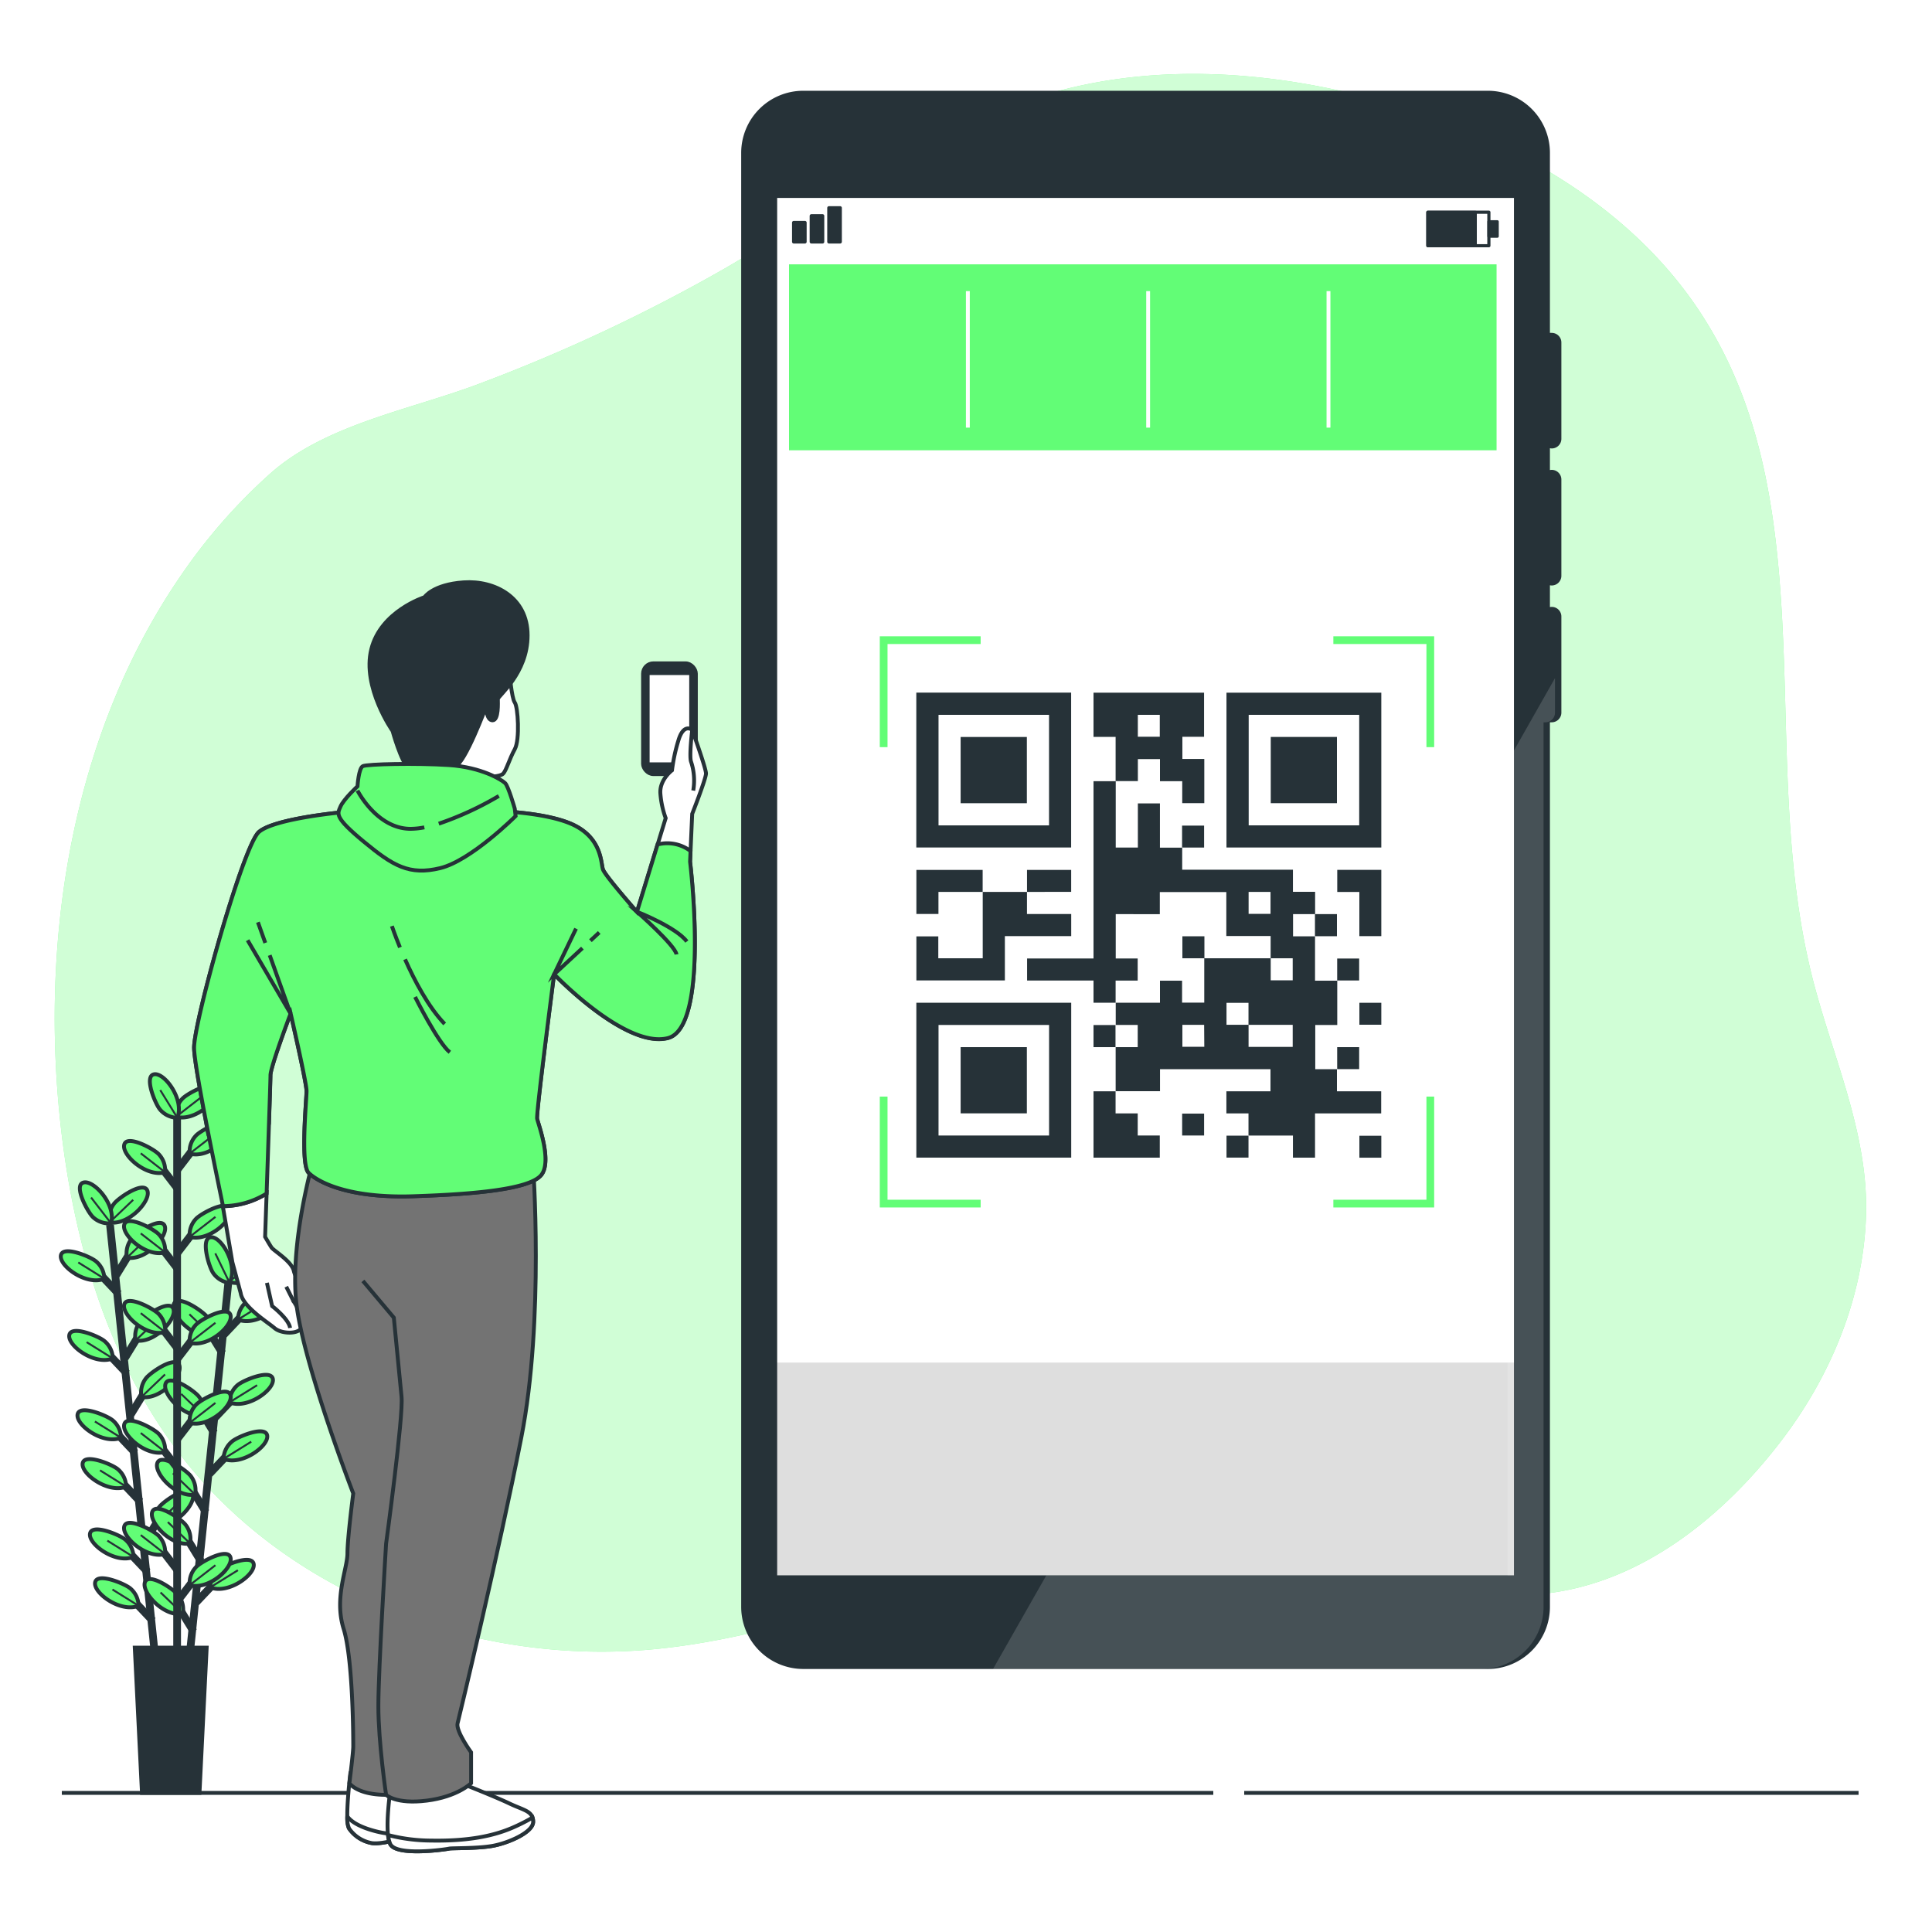<svg class="animated" id="freepik_stories-qr-code" xmlns="http://www.w3.org/2000/svg" viewBox="0 0 500 500" version="1.1" xmlns:xlink="http://www.w3.org/1999/xlink" xmlns:svgjs="http://svgjs.com/svgjs"><style>svg#freepik_stories-qr-code:not(.animated) .animable {opacity: 0;}svg#freepik_stories-qr-code.animated #freepik--qr-code--inject-13 {animation: 6s Infinite  linear floating;animation-delay: 0s;}            @keyframes floating {                0% {                    opacity: 1;                    transform: translateY(0px);                }                50% {                    transform: translateY(-10px);                }                100% {                    opacity: 1;                    transform: translateY(0px);                }            }        .animator-hidden { display: none; }</style><g id="freepik--background-simple--inject-13" class="animable" style="transform-origin: 248.555px 223.294px;"><path d="M459.24,137.52c-2.41-18.76-7.11-36.75-17-53.14C424,53.93,391,35.53,357.63,26.2c-28-7.82-58.16-10.08-86.09-2-30.66,8.87-56.39,29.29-84,45.3a437.69,437.69,0,0,1-63.1,29.66c-17.58,6.73-39.92,10.5-54.37,23.28a144.93,144.93,0,0,0-23.35,26.65C19.74,188.4,11,238.62,15.12,285.5c2.91,32.66,11.89,65.71,32,91.58,28.27,36.31,76.8,54.2,122.59,49.69,52-5.12,101.25-36.19,152.93-28.73,25.73,3.71,50.35,16.93,76.23,14.47,25.51-2.42,47.34-20,62.73-40.45,12.34-16.43,20.55-36.3,21.31-57,.83-22.39-9.31-42.81-14.4-64.19C459.66,213.5,464.09,175.27,459.24,137.52Z" style="fill: #62FD76; transform-origin: 248.555px 223.294px;" id="elslbajqa0xx7" class="animable"></path><g id="elt9wkbkj35r"><path d="M459.24,137.52c-2.41-18.76-7.11-36.75-17-53.14C424,53.93,391,35.53,357.63,26.2c-28-7.82-58.16-10.08-86.09-2-30.66,8.87-56.39,29.29-84,45.3a437.69,437.69,0,0,1-63.1,29.66c-17.58,6.73-39.92,10.5-54.37,23.28a144.93,144.93,0,0,0-23.35,26.65C19.74,188.4,11,238.62,15.12,285.5c2.91,32.66,11.89,65.71,32,91.58,28.27,36.31,76.8,54.2,122.59,49.69,52-5.12,101.25-36.19,152.93-28.73,25.73,3.71,50.35,16.93,76.23,14.47,25.51-2.42,47.34-20,62.73-40.45,12.34-16.43,20.55-36.3,21.31-57,.83-22.39-9.31-42.81-14.4-64.19C459.66,213.5,464.09,175.27,459.24,137.52Z" style="fill: rgb(255, 255, 255); opacity: 0.7; transform-origin: 248.555px 223.294px;" class="animable" id="ele0bl18x5v6j"></path></g></g><g id="freepik--Furniture--inject-13" class="animable animator-hidden" style="transform-origin: 407.9px 345.979px;"><g id="el80xccwnopj9"><rect x="334.93" y="309.74" width="145.94" height="5.5" style="fill: none; stroke: rgb(38, 50, 56); stroke-linecap: round; stroke-linejoin: round; transform-origin: 407.9px 312.49px; transform: rotate(180deg);" class="animable" id="elyykt4xwkr2"></rect></g><g id="eln9ez4u5oqq8"><rect x="341.7" y="315.4" width="132.4" height="148.6" style="fill: none; stroke: rgb(38, 50, 56); stroke-linecap: round; stroke-linejoin: round; transform-origin: 407.9px 389.7px; transform: rotate(180deg);" class="animable" id="eltpzx3p1c4g"></rect></g><g id="el5rfhqx8iqmx"><rect x="346.46" y="322.31" width="123.03" height="32.24" style="fill: none; stroke: rgb(38, 50, 56); stroke-linecap: round; stroke-linejoin: round; transform-origin: 407.975px 338.43px; transform: rotate(180deg);" class="animable" id="elb7lufww9a3"></rect></g><g id="elaqpn0pkfm78"><rect x="402.04" y="335.47" width="12.3" height="5.94" style="fill: rgb(38, 50, 56); stroke: rgb(38, 50, 56); stroke-linecap: round; stroke-linejoin: round; transform-origin: 408.19px 338.44px; transform: rotate(180deg);" class="animable" id="el1ee1df9oa0a"></rect></g><g id="elpf7r5q6kk9r"><rect x="346.46" y="363.04" width="123.03" height="32.24" style="fill: none; stroke: rgb(38, 50, 56); stroke-linecap: round; stroke-linejoin: round; transform-origin: 407.975px 379.16px; transform: rotate(180deg);" class="animable" id="el9uvdxcs349h"></rect></g><g id="el6njcph2tbvp"><rect x="402.04" y="376.19" width="12.3" height="5.94" style="fill: rgb(38, 50, 56); stroke: rgb(38, 50, 56); stroke-linecap: round; stroke-linejoin: round; transform-origin: 408.19px 379.16px; transform: rotate(180deg);" class="animable" id="elga61v5r51k7"></rect></g><g id="elj3awo7hpbxc"><rect x="346.46" y="403.96" width="123.03" height="32.24" style="fill: none; stroke: rgb(38, 50, 56); stroke-linecap: round; stroke-linejoin: round; transform-origin: 407.975px 420.08px; transform: rotate(180deg);" class="animable" id="eleq61fmt2ucl"></rect></g><g id="el8jqjy0c7b5i"><rect x="402.04" y="417.11" width="12.3" height="5.94" style="fill: rgb(38, 50, 56); stroke: rgb(38, 50, 56); stroke-linecap: round; stroke-linejoin: round; transform-origin: 408.19px 420.08px; transform: rotate(180deg);" class="animable" id="elgdpohjscbuo"></rect></g><path d="M414,244.73c1.49.65,5.14.57,5.14.57s-.78-2.39-.85-2.54c-.8-1.67-3.33-4.44-5.39-4.16a2.47,2.47,0,0,0-2,3.09A5.2,5.2,0,0,0,414,244.73Z" style="fill: rgb(38, 50, 56); transform-origin: 414.976px 241.942px;" id="elh25uw2nbn9k" class="animable"></path><path d="M450.87,245.53s.66-2.42.68-2.58c.26-1.84-.33-5.54-2.2-6.45A2.46,2.46,0,0,0,446,238a5.18,5.18,0,0,0,.89,4.24C447.78,243.58,450.86,245.53,450.87,245.53Z" style="fill: rgb(38, 50, 56); transform-origin: 448.739px 240.908px;" id="elz7uc6webgih" class="animable"></path><path d="M461.76,232.31c-2.07-.22-4.53,2.61-5.28,4.3-.07.15-.82,2.56-.78,2.56h0c-.39.44-.81.92-1.25,1.46-.81,1-1.71,2.12-2.61,3.42a42.76,42.76,0,0,0-2.71,4.31,31.47,31.47,0,0,0-2.32,5.22s0,0,0,.06c0-.61,0-2.31,0-2.44-.24-1.84-1.78-5.26-3.83-5.64a2.46,2.46,0,0,0-2.83,2.32,5.16,5.16,0,0,0,2,3.85c1.17,1,4.4,2.05,4.66,2.13a45.53,45.53,0,0,0-1.37,5.64c-.19,1.12-.36,2.24-.51,3.37,0-.52,0-1,0-1.06-.24-1.84-1.78-5.26-3.82-5.63a2.45,2.45,0,0,0-2.84,2.31,5.15,5.15,0,0,0,2,3.85,16.24,16.24,0,0,0,4.52,2.08c-.05.44-.11.87-.16,1.31-.25,2.08-.49,4.17-.79,6.2-.1.72-.23,1.42-.36,2.13,0-.47,0-.87,0-.93-.24-1.84-1.78-5.25-3.83-5.63a2.45,2.45,0,0,0-2.83,2.31,5.15,5.15,0,0,0,2,3.85,15.44,15.44,0,0,0,4.39,2c-.15.72-.3,1.44-.48,2.13-.14.46-.23.92-.39,1.38s-.3.92-.44,1.37c-.31.86-.63,1.75-1,2.58-.22.57-.44,1.12-.66,1.67.11-.71.3-2.11.3-2.23a9.57,9.57,0,0,0-1.28-4.65,2.55,2.55,0,0,0-3-2.63c-2,.54-3.28,4.06-3.38,5.92,0,.11.07,1.3.13,2.05-.11-.43-.2-.86-.31-1.31-.21-.89-.45-1.77-.7-2.71-.13-.46-.27-.92-.41-1.38s-.33-.93-.49-1.4c-.39-1.09-.85-2.17-1.33-3.25a16.24,16.24,0,0,0,4.63-1.74,5.13,5.13,0,0,0,2.26-3.69,2.46,2.46,0,0,0-2.66-2.52c-2.07.23-3.86,3.52-4.23,5.34,0,.11-.15,1.45-.2,2.18-.3-.65-.59-1.29-.91-1.94-.92-1.86-1.92-3.71-2.9-5.57-.3-.56-.59-1.13-.89-1.7.28-.07,3.57-.83,4.8-1.78a5.13,5.13,0,0,0,2.26-3.69,2.46,2.46,0,0,0-2.66-2.52c-2.06.23-3.86,3.52-4.23,5.34,0,.13-.2,2.05-.22,2.54-.65-1.25-1.29-2.5-1.87-3.77a42.82,42.82,0,0,1-2-5.24c.13,0,3.57-.81,4.83-1.78a5.13,5.13,0,0,0,2.26-3.69,2.46,2.46,0,0,0-2.66-2.52c-2.06.23-3.86,3.52-4.23,5.33,0,.12-.16,1.59-.21,2.29h-.11a30.93,30.93,0,0,1-1.06-5.55c-.12-1-.17-2-.2-3a16.54,16.54,0,0,0,4.88-1.22,5.15,5.15,0,0,0,2.65-3.43,2.46,2.46,0,0,0-2.37-2.79c-2.08,0-4.22,3.07-4.79,4.84,0,.09-.24,1.1-.38,1.84,0-.43,0-.88,0-1.3,0-1.58.1-3,.2-4.29.06-.72.13-1.38.2-2a16.47,16.47,0,0,0,3.75-3.32,5.14,5.14,0,0,0,.77-4.26,2.47,2.47,0,0,0-3.39-1.39c-1.84,1-2.33,4.67-2,6.5,0,.16.72,2.59.75,2.57l0,0c-.08.59-.16,1.22-.24,1.91-.12,1.27-.25,2.71-.29,4.29a44.58,44.58,0,0,0,.12,5.1,32.17,32.17,0,0,0,.94,5.62l0,.07c-.33-.52-1.29-1.92-1.38-2-1.21-1.4-4.39-3.4-6.3-2.59a2.46,2.46,0,0,0-1.09,3.49,5.15,5.15,0,0,0,3.77,2.13c1.55.22,4.8-.72,5.06-.8a44.47,44.47,0,0,0,2,5.47c.45,1,.93,2.06,1.43,3.09l-.61-.87c-1.22-1.41-4.39-3.4-6.3-2.59a2.45,2.45,0,0,0-1.09,3.49,5.15,5.15,0,0,0,3.77,2.13,16.35,16.35,0,0,0,4.92-.76c.2.39.39.79.58,1.18,1,1.88,1.89,3.75,2.77,5.61.31.65.59,1.31.87,2-.26-.39-.49-.71-.53-.76-1.21-1.4-4.39-3.4-6.3-2.59a2.47,2.47,0,0,0-1.09,3.5,5.17,5.17,0,0,0,3.77,2.12,15.93,15.93,0,0,0,4.79-.72c.27.68.54,1.36.77,2,.14.46.32.9.44,1.37l.39,1.38c.21.89.43,1.8.62,2.68.13.6.25,1.18.37,1.76-.3-.65-.91-1.93-1-2-1-1.57-3.82-4-5.83-3.51a2.47,2.47,0,0,0-1.61,3.29,5.16,5.16,0,0,0,3.41,2.67,16.81,16.81,0,0,0,5.09,0c.2,1,.38,1.91.53,2.8.34,1.95.6,3.7.8,5.19h-8.19v17.22h21.54V292.39h-8.33c.54-1.2,1.13-2.56,1.75-4.07.38-.93.77-1.93,1.16-2.95.39.08,3.59.73,5.08.39a5.12,5.12,0,0,0,3.59-2.4,2.45,2.45,0,0,0-1.35-3.4c-2-.67-5,1.57-6.08,3.07-.07.08-.67,1.12-1,1.78.16-.42.32-.83.47-1.26.32-.86.61-1.73.92-2.65.14-.46.27-.92.41-1.38s.25-1,.37-1.44c.27-1.13.49-2.28.68-3.45a15.86,15.86,0,0,0,4.82,1.11,5.1,5.1,0,0,0,3.92-1.83,2.46,2.46,0,0,0-.82-3.57c-1.85-.95-5.16.81-6.48,2.12-.08.08-.92,1.12-1.37,1.71.11-.71.22-1.41.31-2.12.26-2.06.45-4.16.66-6.24.06-.64.13-1.28.2-1.92.26.1,3.43,1.28,5,1.17,1.38-.1,3.12-.6,3.92-1.83a2.47,2.47,0,0,0-.83-3.57c-1.84-1-5.16.8-6.47,2.11-.1.1-1.31,1.61-1.59,2,.15-1.41.31-2.81.52-4.18a43.42,43.42,0,0,1,1.2-5.49c.12,0,3.42,1.29,5,1.18a5.14,5.14,0,0,0,3.92-1.83,2.46,2.46,0,0,0-.82-3.57c-1.85-.95-5.16.8-6.48,2.11-.09.09-1,1.24-1.43,1.79l-.1,0a31.55,31.55,0,0,1,2.18-5.22c.47-.92,1-1.78,1.48-2.6a16.72,16.72,0,0,0,4.75,1.67,5.17,5.17,0,0,0,4.1-1.4,2.46,2.46,0,0,0-.43-3.63c-1.74-1.15-5.22.23-6.67,1.39-.08.06-.81.79-1.34,1.33.24-.37.47-.76.71-1.1.86-1.31,1.74-2.46,2.53-3.47.45-.57.87-1.07,1.26-1.54a16.85,16.85,0,0,0,5-.71,5.12,5.12,0,0,0,3-3.12A2.45,2.45,0,0,0,461.76,232.31Zm-22.89,55.53c-.74,1.72-1.46,3.25-2.08,4.55H434.6c-.23-1.54-.54-3.37-1-5.42-.19-1-.42-2-.66-3.09a28.66,28.66,0,0,0,2.84-1.34,18,18,0,0,0,4.15,2.67C439.61,286.12,439.24,287,438.87,287.84Z" style="fill: rgb(38, 50, 56); transform-origin: 437.698px 268.799px;" id="elrvr59pys3ia" class="animable"></path></g><g id="freepik--Plant--inject-13" class="animable" style="transform-origin: 44.301px 371px;"><line x1="28.47" y1="316.96" x2="40.07" y2="428.09" style="fill: none; stroke: rgb(38, 50, 56); stroke-miterlimit: 10; stroke-width: 2px; transform-origin: 34.27px 372.525px;" id="elqoy7jsiawvd" class="animable"></line><line x1="38.2" y1="406.82" x2="32.94" y2="401.27" style="fill: none; stroke: rgb(38, 50, 56); stroke-miterlimit: 10; stroke-width: 2px; transform-origin: 35.57px 404.045px;" id="elln7xl2rydga" class="animable"></line><path d="M34.54,402.93a6,6,0,0,0-2.09-4.46c-1.35-1.2-8.46-4.19-9.13-1.69C22.59,399.5,29.86,404.84,34.54,402.93Z" style="fill: #62FD76; stroke: rgb(38, 50, 56); stroke-miterlimit: 10; transform-origin: 28.904px 399.573px;" id="elzuy1dschou" class="animable"></path><line x1="34.54" y1="402.93" x2="27.78" y2="398.72" style="fill: none; stroke: rgb(38, 50, 56); stroke-miterlimit: 10; stroke-width: 0.5px; transform-origin: 31.16px 400.825px;" id="elw35if78z79i" class="animable"></line><line x1="39.52" y1="419.46" x2="34.26" y2="413.91" style="fill: none; stroke: rgb(38, 50, 56); stroke-miterlimit: 10; stroke-width: 2px; transform-origin: 36.89px 416.685px;" id="el40iuuz8hvxt" class="animable"></line><path d="M35.86,415.57a6,6,0,0,0-2.09-4.46c-1.35-1.2-8.46-4.19-9.13-1.69C23.91,412.14,31.18,417.48,35.86,415.57Z" style="fill: #62FD76; stroke: rgb(38, 50, 56); stroke-miterlimit: 10; transform-origin: 30.224px 412.213px;" id="el58wdoy8tkc7" class="animable"></path><line x1="35.86" y1="415.57" x2="29.1" y2="411.36" style="fill: none; stroke: rgb(38, 50, 56); stroke-miterlimit: 10; stroke-width: 0.5px; transform-origin: 32.48px 413.465px;" id="elwv50e2p32sf" class="animable"></line><line x1="34.98" y1="375.98" x2="29.72" y2="370.43" style="fill: none; stroke: rgb(38, 50, 56); stroke-miterlimit: 10; stroke-width: 2px; transform-origin: 32.35px 373.205px;" id="elc46rpjdi4s5" class="animable"></line><path d="M31.32,372.09a6,6,0,0,0-2.09-4.46c-1.35-1.21-8.46-4.19-9.13-1.69C19.37,368.66,26.64,374,31.32,372.09Z" style="fill: #62FD76; stroke: rgb(38, 50, 56); stroke-miterlimit: 10; transform-origin: 25.684px 368.732px;" id="elr51r2us7087" class="animable"></path><line x1="31.32" y1="372.09" x2="24.56" y2="367.88" style="fill: none; stroke: rgb(38, 50, 56); stroke-miterlimit: 10; stroke-width: 0.5px; transform-origin: 27.94px 369.985px;" id="elgttxc4ol56a" class="animable"></line><line x1="36.3" y1="388.62" x2="31.04" y2="383.07" style="fill: none; stroke: rgb(38, 50, 56); stroke-miterlimit: 10; stroke-width: 2px; transform-origin: 33.67px 385.845px;" id="el6fjb5wzj9p4" class="animable"></line><path d="M32.64,384.73a6,6,0,0,0-2.09-4.46c-1.35-1.21-8.46-4.19-9.13-1.69C20.69,381.3,28,386.64,32.64,384.73Z" style="fill: #62FD76; stroke: rgb(38, 50, 56); stroke-miterlimit: 10; transform-origin: 27.005px 381.372px;" id="eltrp51f3c56" class="animable"></path><line x1="32.64" y1="384.73" x2="25.88" y2="380.52" style="fill: none; stroke: rgb(38, 50, 56); stroke-miterlimit: 10; stroke-width: 0.5px; transform-origin: 29.26px 382.625px;" id="elv5gaabdbqm" class="animable"></line><line x1="32.84" y1="355.45" x2="27.58" y2="349.89" style="fill: none; stroke: rgb(38, 50, 56); stroke-miterlimit: 10; stroke-width: 2px; transform-origin: 30.21px 352.67px;" id="el5b5unu1ing6" class="animable"></line><path d="M29.18,351.56a5.94,5.94,0,0,0-2.1-4.46c-1.35-1.21-8.45-4.19-9.12-1.69C17.23,348.13,24.5,353.47,29.18,351.56Z" style="fill: #62FD76; stroke: rgb(38, 50, 56); stroke-miterlimit: 10; transform-origin: 23.544px 348.202px;" id="el2tjg7ir5sfi" class="animable"></path><line x1="29.18" y1="351.56" x2="22.42" y2="347.35" style="fill: none; stroke: rgb(38, 50, 56); stroke-miterlimit: 10; stroke-width: 0.5px; transform-origin: 25.8px 349.455px;" id="el79uv5zih8zo" class="animable"></line><line x1="30.69" y1="334.83" x2="25.43" y2="329.27" style="fill: none; stroke: rgb(38, 50, 56); stroke-miterlimit: 10; stroke-width: 2px; transform-origin: 28.06px 332.05px;" id="ela015y0s50fp" class="animable"></line><path d="M27,330.94a5.94,5.94,0,0,0-2.1-4.46c-1.35-1.21-8.45-4.2-9.12-1.69C15.07,327.51,22.34,332.85,27,330.94Z" style="fill: #62FD76; stroke: rgb(38, 50, 56); stroke-miterlimit: 10; transform-origin: 21.366px 327.58px;" id="elda4t4uug6rl" class="animable"></path><line x1="27.03" y1="330.94" x2="20.26" y2="326.72" style="fill: none; stroke: rgb(38, 50, 56); stroke-miterlimit: 10; stroke-width: 0.5px; transform-origin: 23.645px 328.83px;" id="elrp9ppl4e2bq" class="animable"></line><line x1="37.32" y1="399.34" x2="41.31" y2="392.82" style="fill: none; stroke: rgb(38, 50, 56); stroke-miterlimit: 10; stroke-width: 2px; transform-origin: 39.315px 396.08px;" id="el24hipwl8xba" class="animable"></line><path d="M40.09,394.78A6,6,0,0,1,41.22,390c1.07-1.46,7.4-5.85,8.58-3.54C51.08,389,45.07,395.69,40.09,394.78Z" style="fill: #62FD76; stroke: rgb(38, 50, 56); stroke-miterlimit: 10; transform-origin: 44.979px 390.333px;" id="el5trtt3c9w9y" class="animable"></path><line x1="40.09" y1="394.78" x2="46.18" y2="388.96" style="fill: none; stroke: rgb(38, 50, 56); stroke-miterlimit: 10; stroke-width: 0.5px; transform-origin: 43.135px 391.87px;" id="ely7tok4yjrn" class="animable"></line><line x1="33.84" y1="366.08" x2="37.84" y2="359.56" style="fill: none; stroke: rgb(38, 50, 56); stroke-miterlimit: 10; stroke-width: 2px; transform-origin: 35.84px 362.82px;" id="elsc0vtasurg8" class="animable"></line><path d="M36.62,361.52a6,6,0,0,1,1.13-4.79c1.07-1.46,7.4-5.85,8.58-3.54C47.61,355.7,41.6,362.43,36.62,361.52Z" style="fill: #62FD76; stroke: rgb(38, 50, 56); stroke-miterlimit: 10; transform-origin: 41.508px 357.067px;" id="eltxgpqvyj6ar" class="animable"></path><line x1="36.62" y1="361.52" x2="42.71" y2="355.7" style="fill: none; stroke: rgb(38, 50, 56); stroke-miterlimit: 10; stroke-width: 0.5px; transform-origin: 39.665px 358.61px;" id="el6xjvivsrkwh" class="animable"></line><line x1="32.32" y1="351.47" x2="36.32" y2="344.95" style="fill: none; stroke: rgb(38, 50, 56); stroke-miterlimit: 10; stroke-width: 2px; transform-origin: 34.32px 348.21px;" id="elbv3nf7w7a68" class="animable"></line><path d="M35.1,346.91a6,6,0,0,1,1.12-4.8c1.08-1.46,7.41-5.85,8.58-3.54C46.08,341.08,40.07,347.81,35.1,346.91Z" style="fill: #62FD76; stroke: rgb(38, 50, 56); stroke-miterlimit: 10; transform-origin: 39.981px 342.452px;" id="el54l42e07x8c" class="animable"></path><line x1="35.1" y1="346.91" x2="41.19" y2="341.09" style="fill: none; stroke: rgb(38, 50, 56); stroke-miterlimit: 10; stroke-width: 0.5px; transform-origin: 38.145px 344px;" id="elz2ljolnnt69" class="animable"></line><line x1="30.08" y1="330.04" x2="34.08" y2="323.52" style="fill: none; stroke: rgb(38, 50, 56); stroke-miterlimit: 10; stroke-width: 2px; transform-origin: 32.08px 326.78px;" id="elmmauzi2nvl" class="animable"></line><path d="M32.86,325.48a6,6,0,0,1,1.13-4.8c1.07-1.46,7.4-5.85,8.58-3.54C43.85,319.65,37.84,326.38,32.86,325.48Z" style="fill: #62FD76; stroke: rgb(38, 50, 56); stroke-miterlimit: 10; transform-origin: 37.747px 321.022px;" id="elu7wa4dggkkj" class="animable"></path><line x1="32.86" y1="325.48" x2="38.95" y2="319.66" style="fill: none; stroke: rgb(38, 50, 56); stroke-miterlimit: 10; stroke-width: 0.5px; transform-origin: 35.905px 322.57px;" id="elap58f8qfnz8" class="animable"></line><path d="M28.37,316.34a6,6,0,0,1,1.13-4.8c1.07-1.46,7.4-5.85,8.58-3.54C39.36,310.51,33.35,317.24,28.37,316.34Z" style="fill: #62FD76; stroke: rgb(38, 50, 56); stroke-miterlimit: 10; transform-origin: 33.257px 311.882px;" id="elfcpfwfcjhh4" class="animable"></path><line x1="28.37" y1="316.34" x2="34.46" y2="310.52" style="fill: none; stroke: rgb(38, 50, 56); stroke-miterlimit: 10; stroke-width: 0.5px; transform-origin: 31.415px 313.43px;" id="eliav70eomzp" class="animable"></line><path d="M28.73,316.59A6,6,0,0,1,24.07,315c-1.33-1.22-5-8-2.62-8.91C24.08,305.05,30.15,311.74,28.73,316.59Z" style="fill: #62FD76; stroke: rgb(38, 50, 56); stroke-miterlimit: 10; transform-origin: 24.804px 311.299px;" id="elw8vjw6rwkfl" class="animable"></path><line x1="28.73" y1="316.59" x2="23.58" y2="309.92" style="fill: none; stroke: rgb(38, 50, 56); stroke-miterlimit: 10; stroke-width: 0.5px; transform-origin: 26.155px 313.255px;" id="el2gq06igcd" class="animable"></line><line x1="59.06" y1="332.26" x2="47.53" y2="443.4" style="fill: none; stroke: rgb(38, 50, 56); stroke-miterlimit: 10; stroke-width: 2px; transform-origin: 53.295px 387.83px;" id="el3wboi4ciib5" class="animable"></line><line x1="50.08" y1="422.2" x2="46.08" y2="415.69" style="fill: none; stroke: rgb(38, 50, 56); stroke-miterlimit: 10; stroke-width: 2px; transform-origin: 48.08px 418.945px;" id="elkwxyq0m65a" class="animable"></line><path d="M47.3,417.64a6,6,0,0,0-1.13-4.79c-1.08-1.46-7.41-5.84-8.59-3.54C36.31,411.83,42.32,418.55,47.3,417.64Z" style="fill: #62FD76; stroke: rgb(38, 50, 56); stroke-miterlimit: 10; transform-origin: 42.408px 413.189px;" id="elcjz71amt98u" class="animable"></path><line x1="47.3" y1="417.64" x2="41.55" y2="412.13" style="fill: none; stroke: rgb(38, 50, 56); stroke-miterlimit: 10; stroke-width: 0.5px; transform-origin: 44.425px 414.885px;" id="elv56pvsozncl" class="animable"></line><line x1="53.28" y1="391.36" x2="49.28" y2="384.84" style="fill: none; stroke: rgb(38, 50, 56); stroke-miterlimit: 10; stroke-width: 2px; transform-origin: 51.28px 388.1px;" id="elaj35vv4gii" class="animable"></line><path d="M50.5,386.8A6,6,0,0,0,49.37,382c-1.07-1.46-7.41-5.85-8.58-3.54C39.51,381,45.52,387.71,50.5,386.8Z" style="fill: #62FD76; stroke: rgb(38, 50, 56); stroke-miterlimit: 10; transform-origin: 45.613px 382.343px;" id="el29aixlkzcd2" class="animable"></path><line x1="50.5" y1="386.8" x2="44.75" y2="381.28" style="fill: none; stroke: rgb(38, 50, 56); stroke-miterlimit: 10; stroke-width: 0.5px; transform-origin: 47.625px 384.04px;" id="elpoecsyunf6q" class="animable"></line><line x1="51.97" y1="404" x2="47.97" y2="397.48" style="fill: none; stroke: rgb(38, 50, 56); stroke-miterlimit: 10; stroke-width: 2px; transform-origin: 49.97px 400.74px;" id="elicwj38de3lb" class="animable"></line><path d="M49.19,399.44a6,6,0,0,0-1.13-4.79c-1.08-1.46-7.41-5.85-8.59-3.54C38.2,393.62,44.21,400.35,49.19,399.44Z" style="fill: #62FD76; stroke: rgb(38, 50, 56); stroke-miterlimit: 10; transform-origin: 44.298px 394.987px;" id="ele81a4c0rvw6" class="animable"></path><line x1="49.19" y1="399.44" x2="43.44" y2="393.92" style="fill: none; stroke: rgb(38, 50, 56); stroke-miterlimit: 10; stroke-width: 0.5px; transform-origin: 46.315px 396.68px;" id="elx1zwgnn5e1" class="animable"></line><line x1="55.41" y1="370.83" x2="51.41" y2="364.31" style="fill: none; stroke: rgb(38, 50, 56); stroke-miterlimit: 10; stroke-width: 2px; transform-origin: 53.41px 367.57px;" id="elhk21oo3c7ac" class="animable"></line><path d="M52.63,366.27a6,6,0,0,0-1.13-4.8c-1.07-1.45-7.41-5.84-8.58-3.53C41.64,360.45,47.65,367.18,52.63,366.27Z" style="fill: #62FD76; stroke: rgb(38, 50, 56); stroke-miterlimit: 10; transform-origin: 47.743px 361.817px;" id="elqbs112rmurr" class="animable"></path><line x1="52.63" y1="366.27" x2="46.88" y2="360.75" style="fill: none; stroke: rgb(38, 50, 56); stroke-miterlimit: 10; stroke-width: 0.5px; transform-origin: 49.755px 363.51px;" id="ell2ykuwahwy8" class="animable"></line><line x1="57.55" y1="350.21" x2="53.55" y2="343.69" style="fill: none; stroke: rgb(38, 50, 56); stroke-miterlimit: 10; stroke-width: 2px; transform-origin: 55.55px 346.95px;" id="elreh9qzs25z" class="animable"></line><path d="M54.77,345.65a6,6,0,0,0-1.13-4.8c-1.07-1.46-7.41-5.84-8.58-3.53C43.78,339.83,49.79,346.55,54.77,345.65Z" style="fill: #62FD76; stroke: rgb(38, 50, 56); stroke-miterlimit: 10; transform-origin: 49.883px 341.196px;" id="eltb0quxvbk8e" class="animable"></path><line x1="54.77" y1="345.65" x2="49.02" y2="340.13" style="fill: none; stroke: rgb(38, 50, 56); stroke-miterlimit: 10; stroke-width: 0.5px; transform-origin: 51.895px 342.89px;" id="el2ann0uwykr" class="animable"></line><line x1="50.75" y1="414.7" x2="56.01" y2="409.15" style="fill: none; stroke: rgb(38, 50, 56); stroke-miterlimit: 10; stroke-width: 2px; transform-origin: 53.38px 411.925px;" id="elooa0b3btks" class="animable"></line><path d="M54.41,410.81a6,6,0,0,1,2.09-4.46c1.35-1.2,8.45-4.2,9.13-1.7C66.36,407.37,59.09,412.72,54.41,410.81Z" style="fill: #62FD76; stroke: rgb(38, 50, 56); stroke-miterlimit: 10; transform-origin: 60.045px 407.448px;" id="elu597149xhvb" class="animable"></path><line x1="54.41" y1="410.81" x2="61.57" y2="406.37" style="fill: none; stroke: rgb(38, 50, 56); stroke-miterlimit: 10; stroke-width: 0.5px; transform-origin: 57.99px 408.59px;" id="eltx6o3694r2" class="animable"></line><line x1="54.2" y1="381.44" x2="59.46" y2="375.89" style="fill: none; stroke: rgb(38, 50, 56); stroke-miterlimit: 10; stroke-width: 2px; transform-origin: 56.83px 378.665px;" id="elozl73eg3pic" class="animable"></line><path d="M57.86,377.55A6,6,0,0,1,60,373.09c1.35-1.21,8.45-4.2,9.13-1.7C69.81,374.11,62.55,379.46,57.86,377.55Z" style="fill: #62FD76; stroke: rgb(38, 50, 56); stroke-miterlimit: 10; transform-origin: 63.517px 374.187px;" id="eldzymgl1nt6a" class="animable"></path><line x1="57.86" y1="377.55" x2="65.02" y2="373.11" style="fill: none; stroke: rgb(38, 50, 56); stroke-miterlimit: 10; stroke-width: 0.5px; transform-origin: 61.44px 375.33px;" id="elbp67jgmp0di" class="animable"></line><line x1="55.72" y1="366.82" x2="60.98" y2="361.27" style="fill: none; stroke: rgb(38, 50, 56); stroke-miterlimit: 10; stroke-width: 2px; transform-origin: 58.35px 364.045px;" id="el8fkhy0id2z" class="animable"></line><path d="M59.38,362.93a6,6,0,0,1,2.09-4.46c1.35-1.2,8.45-4.2,9.12-1.7C71.33,359.5,64.06,364.84,59.38,362.93Z" style="fill: #62FD76; stroke: rgb(38, 50, 56); stroke-miterlimit: 10; transform-origin: 65.011px 359.568px;" id="el38qoxzmb88j" class="animable"></path><line x1="59.38" y1="362.93" x2="66.54" y2="358.49" style="fill: none; stroke: rgb(38, 50, 56); stroke-miterlimit: 10; stroke-width: 0.5px; transform-origin: 62.96px 360.71px;" id="elvjtrmou73h" class="animable"></line><line x1="57.94" y1="345.4" x2="63.2" y2="339.84" style="fill: none; stroke: rgb(38, 50, 56); stroke-miterlimit: 10; stroke-width: 2px; transform-origin: 60.57px 342.62px;" id="el8voyntd3gjt" class="animable"></line><path d="M61.6,341.5A6,6,0,0,1,63.69,337c1.35-1.2,8.45-4.2,9.13-1.69C73.55,338.07,66.29,343.41,61.6,341.5Z" style="fill: #62FD76; stroke: rgb(38, 50, 56); stroke-miterlimit: 10; transform-origin: 67.236px 338.12px;" id="elre0sx4e3ori" class="animable"></path><line x1="61.6" y1="341.5" x2="68.76" y2="337.06" style="fill: none; stroke: rgb(38, 50, 56); stroke-miterlimit: 10; stroke-width: 0.5px; transform-origin: 65.18px 339.28px;" id="el5tgkc8oljm8" class="animable"></line><path d="M59.09,331.64a6,6,0,0,1,2.09-4.46c1.35-1.21,8.45-4.2,9.13-1.7C71,328.2,63.78,333.55,59.09,331.64Z" style="fill: #62FD76; stroke: rgb(38, 50, 56); stroke-miterlimit: 10; transform-origin: 64.723px 328.277px;" id="elljcpn8bs9t" class="animable"></path><line x1="59.09" y1="331.64" x2="66.25" y2="327.2" style="fill: none; stroke: rgb(38, 50, 56); stroke-miterlimit: 10; stroke-width: 0.5px; transform-origin: 62.67px 329.42px;" id="el94ovg0hkdwi" class="animable"></line><path d="M59.39,332a5.94,5.94,0,0,1-4.22-2.54c-1.06-1.47-3.29-8.84-.73-9.25C57.22,319.71,61.78,327.5,59.39,332Z" style="fill: #62FD76; stroke: rgb(38, 50, 56); stroke-miterlimit: 10; transform-origin: 56.658px 326.094px;" id="elcvbrcxz6rtj" class="animable"></path><line x1="59.39" y1="331.95" x2="55.72" y2="324.37" style="fill: none; stroke: rgb(38, 50, 56); stroke-miterlimit: 10; stroke-width: 0.5px; transform-origin: 57.555px 328.16px;" id="el5l6bieybyek" class="animable"></line><line x1="45.84" y1="287" x2="45.84" y2="427.55" style="fill: none; stroke: rgb(38, 50, 56); stroke-miterlimit: 10; stroke-width: 2px; transform-origin: 45.84px 357.275px;" id="elc3albbnxdc8" class="animable"></line><line x1="45.96" y1="406.42" x2="41.3" y2="400.35" style="fill: none; stroke: rgb(38, 50, 56); stroke-miterlimit: 10; stroke-width: 2px; transform-origin: 43.63px 403.385px;" id="elv0eelz06oa" class="animable"></line><path d="M42.72,402.17a6,6,0,0,0-1.62-4.66c-1.22-1.33-8-5-8.9-2.62C31.19,397.51,37.86,403.58,42.72,402.17Z" style="fill: #62FD76; stroke: rgb(38, 50, 56); stroke-miterlimit: 10; transform-origin: 37.421px 398.243px;" id="el8fx7zsqsukm" class="animable"></path><line x1="42.72" y1="402.17" x2="36.43" y2="397.28" style="fill: none; stroke: rgb(38, 50, 56); stroke-miterlimit: 10; stroke-width: 0.5px; transform-origin: 39.575px 399.725px;" id="elqqm0r11foq" class="animable"></line><line x1="45.96" y1="380" x2="41.3" y2="373.94" style="fill: none; stroke: rgb(38, 50, 56); stroke-miterlimit: 10; stroke-width: 2px; transform-origin: 43.63px 376.97px;" id="el7dgikk1cpeq" class="animable"></line><path d="M42.72,375.76a6,6,0,0,0-1.62-4.66c-1.22-1.34-8-5.05-8.9-2.63C31.19,371.1,37.86,377.17,42.72,375.76Z" style="fill: #62FD76; stroke: rgb(38, 50, 56); stroke-miterlimit: 10; transform-origin: 37.421px 371.819px;" id="elg16gh1liznw" class="animable"></path><line x1="42.72" y1="375.76" x2="36.43" y2="370.86" style="fill: none; stroke: rgb(38, 50, 56); stroke-miterlimit: 10; stroke-width: 0.5px; transform-origin: 39.575px 373.31px;" id="elwkj18tly9ve" class="animable"></line><line x1="45.96" y1="349" x2="41.3" y2="342.93" style="fill: none; stroke: rgb(38, 50, 56); stroke-miterlimit: 10; stroke-width: 2px; transform-origin: 43.63px 345.965px;" id="elwbajpf6atg" class="animable"></line><path d="M42.72,344.75a6,6,0,0,0-1.62-4.66c-1.22-1.34-8-5-8.9-2.63C31.19,340.09,37.86,346.16,42.72,344.75Z" style="fill: #62FD76; stroke: rgb(38, 50, 56); stroke-miterlimit: 10; transform-origin: 37.421px 340.82px;" id="elwxehbfrz5l" class="animable"></path><line x1="42.72" y1="344.75" x2="36.43" y2="339.85" style="fill: none; stroke: rgb(38, 50, 56); stroke-miterlimit: 10; stroke-width: 0.5px; transform-origin: 39.575px 342.3px;" id="elypx0fm4jd3d" class="animable"></line><line x1="45.96" y1="328.35" x2="41.3" y2="322.28" style="fill: none; stroke: rgb(38, 50, 56); stroke-miterlimit: 10; stroke-width: 2px; transform-origin: 43.63px 325.315px;" id="el1rgiz0kxgnl" class="animable"></line><path d="M42.72,324.1a6,6,0,0,0-1.62-4.65c-1.22-1.34-8-5.05-8.9-2.63C31.19,319.45,37.86,325.52,42.72,324.1Z" style="fill: #62FD76; stroke: rgb(38, 50, 56); stroke-miterlimit: 10; transform-origin: 37.42px 320.166px;" id="el59zvaq8q31l" class="animable"></path><line x1="42.72" y1="324.1" x2="36.43" y2="319.21" style="fill: none; stroke: rgb(38, 50, 56); stroke-miterlimit: 10; stroke-width: 0.5px; transform-origin: 39.575px 321.655px;" id="eleqwiachgzx" class="animable"></line><line x1="45.96" y1="307.62" x2="41.3" y2="301.55" style="fill: none; stroke: rgb(38, 50, 56); stroke-miterlimit: 10; stroke-width: 2px; transform-origin: 43.63px 304.585px;" id="elv92b94j4jh" class="animable"></line><path d="M42.72,303.37a6,6,0,0,0-1.62-4.65c-1.22-1.34-8-5.05-8.9-2.63C31.19,298.72,37.86,304.79,42.72,303.37Z" style="fill: #62FD76; stroke: rgb(38, 50, 56); stroke-miterlimit: 10; transform-origin: 37.42px 299.436px;" id="el3ulnxm4m83w" class="animable"></path><line x1="42.72" y1="303.37" x2="36.43" y2="298.48" style="fill: none; stroke: rgb(38, 50, 56); stroke-miterlimit: 10; stroke-width: 0.5px; transform-origin: 39.575px 300.925px;" id="elcnmyqrfcio" class="animable"></line><line x1="45.85" y1="414.48" x2="50.51" y2="408.41" style="fill: none; stroke: rgb(38, 50, 56); stroke-miterlimit: 10; stroke-width: 2px; transform-origin: 48.18px 411.445px;" id="el3lglwn8kbxi" class="animable"></line><path d="M49.09,410.23a6,6,0,0,1,1.62-4.65c1.22-1.34,8-5.05,8.9-2.63C60.62,405.58,54,411.65,49.09,410.23Z" style="fill: #62FD76; stroke: rgb(38, 50, 56); stroke-miterlimit: 10; transform-origin: 54.39px 406.296px;" id="elrb5g01r4xao" class="animable"></path><line x1="49.09" y1="410.23" x2="55.75" y2="405.08" style="fill: none; stroke: rgb(38, 50, 56); stroke-miterlimit: 10; stroke-width: 0.5px; transform-origin: 52.42px 407.655px;" id="elfkd8nagkbrb" class="animable"></line><line x1="45.85" y1="372.47" x2="50.51" y2="366.41" style="fill: none; stroke: rgb(38, 50, 56); stroke-miterlimit: 10; stroke-width: 2px; transform-origin: 48.18px 369.44px;" id="el2z6y8cz8l8j" class="animable"></line><path d="M49.09,368.23a6,6,0,0,1,1.62-4.66c1.22-1.34,8-5,8.9-2.63C60.62,363.57,54,369.64,49.09,368.23Z" style="fill: #62FD76; stroke: rgb(38, 50, 56); stroke-miterlimit: 10; transform-origin: 54.39px 364.3px;" id="elm49camw1r6r" class="animable"></path><line x1="49.09" y1="368.23" x2="55.75" y2="363.07" style="fill: none; stroke: rgb(38, 50, 56); stroke-miterlimit: 10; stroke-width: 0.5px; transform-origin: 52.42px 365.65px;" id="el1j2usb4f9i3" class="animable"></line><line x1="45.85" y1="351.74" x2="50.51" y2="345.67" style="fill: none; stroke: rgb(38, 50, 56); stroke-miterlimit: 10; stroke-width: 2px; transform-origin: 48.18px 348.705px;" id="el4lbdjjkc4mb" class="animable"></line><path d="M49.09,347.49a6,6,0,0,1,1.62-4.65c1.22-1.34,8-5,8.9-2.63C60.62,342.84,54,348.91,49.09,347.49Z" style="fill: #62FD76; stroke: rgb(38, 50, 56); stroke-miterlimit: 10; transform-origin: 54.39px 343.566px;" id="elfsqu0s3w22c" class="animable"></path><line x1="49.09" y1="347.49" x2="55.75" y2="342.34" style="fill: none; stroke: rgb(38, 50, 56); stroke-miterlimit: 10; stroke-width: 0.5px; transform-origin: 52.42px 344.915px;" id="el5ud1dxvqahv" class="animable"></line><line x1="45.85" y1="324.34" x2="50.51" y2="318.27" style="fill: none; stroke: rgb(38, 50, 56); stroke-miterlimit: 10; stroke-width: 2px; transform-origin: 48.18px 321.305px;" id="elb9loorvdl1j" class="animable"></line><path d="M49.09,320.09a6,6,0,0,1,1.62-4.65c1.22-1.34,8-5.05,8.9-2.63C60.62,315.44,54,321.51,49.09,320.09Z" style="fill: #62FD76; stroke: rgb(38, 50, 56); stroke-miterlimit: 10; transform-origin: 54.39px 316.156px;" id="elnhmcn3yd0k" class="animable"></path><line x1="49.09" y1="320.09" x2="55.75" y2="314.93" style="fill: none; stroke: rgb(38, 50, 56); stroke-miterlimit: 10; stroke-width: 0.5px; transform-origin: 52.42px 317.51px;" id="elnmxt46hilci" class="animable"></line><line x1="45.85" y1="302.79" x2="50.51" y2="296.72" style="fill: none; stroke: rgb(38, 50, 56); stroke-miterlimit: 10; stroke-width: 2px; transform-origin: 48.18px 299.755px;" id="eldduas8fiykf" class="animable"></line><path d="M49.09,298.55a6,6,0,0,1,1.62-4.66c1.22-1.34,8-5.05,8.9-2.63C60.62,293.89,54,300,49.09,298.55Z" style="fill: #62FD76; stroke: rgb(38, 50, 56); stroke-miterlimit: 10; transform-origin: 54.39px 294.614px;" id="elemeoktllh8l" class="animable"></path><line x1="49.09" y1="298.55" x2="55.75" y2="293.39" style="fill: none; stroke: rgb(38, 50, 56); stroke-miterlimit: 10; stroke-width: 0.5px; transform-origin: 52.42px 295.97px;" id="elixgl9c3orvq" class="animable"></line><path d="M45.58,289a5.93,5.93,0,0,1,1.61-4.65c1.22-1.34,8-5,8.91-2.63C57.11,284.34,50.43,290.41,45.58,289Z" style="fill: #62FD76; stroke: rgb(38, 50, 56); stroke-miterlimit: 10; transform-origin: 50.878px 285.075px;" id="els7gzdk4tken" class="animable"></path><line x1="45.58" y1="288.99" x2="52.24" y2="283.83" style="fill: none; stroke: rgb(38, 50, 56); stroke-miterlimit: 10; stroke-width: 0.5px; transform-origin: 48.91px 286.41px;" id="el4u6owany31d" class="animable"></line><path d="M45.9,289.28a6,6,0,0,1-4.46-2.1c-1.2-1.35-4.18-8.46-1.68-9.13C42.48,277.32,47.82,284.6,45.9,289.28Z" style="fill: #62FD76; stroke: rgb(38, 50, 56); stroke-miterlimit: 10; transform-origin: 42.548px 283.64px;" id="elr41sjwa8nrk" class="animable"></path><line x1="45.9" y1="289.28" x2="41.47" y2="282.11" style="fill: none; stroke: rgb(38, 50, 56); stroke-miterlimit: 10; stroke-width: 0.5px; transform-origin: 43.685px 285.695px;" id="elv8oofjy9kwe" class="animable"></line><polygon points="51.63 464 36.74 464 34.88 426.41 53.49 426.41 51.63 464" style="fill: rgb(38, 50, 56); stroke: rgb(38, 50, 56); stroke-miterlimit: 10; transform-origin: 44.185px 445.205px;" id="elfqs6dcexyso" class="animable"></polygon></g><g id="freepik--Picture--inject-13" class="animable animator-hidden" style="transform-origin: 81.015px 105.005px;"><polyline points="115.08 176.18 25.66 176.18 25.66 33.83 136.37 33.83 136.37 176.18 120.89 176.18" style="fill: none; stroke: rgb(38, 50, 56); stroke-miterlimit: 10; transform-origin: 81.015px 105.005px;" id="ele6wjkhzuzde" class="animable"></polyline><rect x="29.68" y="38.99" width="102.68" height="132.03" style="fill: none; stroke: rgb(38, 50, 56); stroke-miterlimit: 10; transform-origin: 81.02px 105.005px;" id="ely391wik6gs" class="animable"></rect><path d="M50.25,75.15a48.89,48.89,0,0,0,5.81,4.61c23.23,15.76,62.63,8.3,75.9,30.69" style="fill: none; stroke: rgb(38, 50, 56); stroke-miterlimit: 10; transform-origin: 91.105px 92.8px;" id="elit8kr4ffar" class="animable"></path><path d="M36.57,39.53A42.92,42.92,0,0,0,47.35,72.22" style="fill: none; stroke: rgb(38, 50, 56); stroke-miterlimit: 10; transform-origin: 41.865px 55.875px;" id="el9cd242idk1" class="animable"></path><path d="M45.37,112.26c11.33-6,26-10.23,33.51,1.92,8.71,14.11-31.53,39-31.53,56.82" style="fill: none; stroke: rgb(38, 50, 56); stroke-miterlimit: 10; transform-origin: 62.742px 138.693px;" id="elxkbx30td8n" class="animable"></path><path d="M29.94,122.48A98.4,98.4,0,0,1,42.24,114" style="fill: none; stroke: rgb(38, 50, 56); stroke-miterlimit: 10; transform-origin: 36.09px 118.24px;" id="elokf0za0q9do" class="animable"></path><path d="M83.44,39.53s14.93,23.23,48.94,17" style="fill: none; stroke: rgb(38, 50, 56); stroke-miterlimit: 10; transform-origin: 107.91px 48.561px;" id="ely9rjyxhx1f" class="animable"></path><path d="M87.9,62.34A13,13,0,0,1,88,64a13.67,13.67,0,1,1-1.58-6.4" style="fill: none; stroke: rgb(38, 50, 56); stroke-miterlimit: 10; transform-origin: 74.33px 63.98px;" id="ela9ousw7qbi" class="animable"></path><path d="M122,82.46A6.43,6.43,0,1,1,115.58,76,6.42,6.42,0,0,1,122,82.46Z" style="fill: none; stroke: rgb(38, 50, 56); stroke-miterlimit: 10; transform-origin: 115.57px 82.43px;" id="elrnjbpazisnk" class="animable"></path><path d="M122.09,125.83a26.28,26.28,0,0,1,9.91,5" style="fill: none; stroke: rgb(38, 50, 56); stroke-miterlimit: 10; transform-origin: 127.045px 128.33px;" id="elzrfb5n0sbfa" class="animable"></path><path d="M97.46,171.1A26.54,26.54,0,0,1,115.37,125c.52,0,1,0,1.53,0" style="fill: none; stroke: rgb(38, 50, 56); stroke-miterlimit: 10; transform-origin: 102.879px 148.05px;" id="elr9wigzk8u3" class="animable"></path></g><g id="freepik--Floor--inject-13" class="animable" style="transform-origin: 248.5px 464px;"><line x1="322" y1="464" x2="481" y2="464" style="fill: none; stroke: rgb(38, 50, 56); stroke-miterlimit: 10; transform-origin: 401.5px 464px;" id="ellyxcuigp00d" class="animable"></line><line x1="16" y1="464" x2="314" y2="464" style="fill: none; stroke: rgb(38, 50, 56); stroke-miterlimit: 10; transform-origin: 165px 464px;" id="el4k87r6tz6m4" class="animable"></line></g><g id="freepik--Device--inject-13" class="animable" style="transform-origin: 297.95px 227.71px;"><rect x="193.7" y="42.5" width="201.83" height="373.89" style="fill: rgb(255, 255, 255); transform-origin: 294.615px 229.445px;" id="el3anbkbp2ixx" class="animable"></rect><rect x="193.7" y="352.63" width="201.83" height="63.76" style="fill: rgb(222, 222, 222); transform-origin: 294.615px 384.51px;" id="elqpdaywu0bzd" class="animable"></rect><path d="M401.59,116.06a2.49,2.49,0,0,0,2.49-2.49V88.64a2.49,2.49,0,0,0-2.49-2.49,2.42,2.42,0,0,0-.47,0V39.56a16.07,16.07,0,0,0-16.07-16.07H207.9a16.07,16.07,0,0,0-16.08,16.07V415.85a16.08,16.08,0,0,0,16.08,16.08H385.05a16.08,16.08,0,0,0,16.07-16.08V186.93a2.42,2.42,0,0,0,.47,0,2.5,2.5,0,0,0,2.49-2.5V159.55a2.49,2.49,0,0,0-2.49-2.49,2.42,2.42,0,0,0-.47.05v-5.64a2.42,2.42,0,0,0,.47.05,2.5,2.5,0,0,0,2.49-2.49V124.09a2.5,2.5,0,0,0-2.49-2.49,2.42,2.42,0,0,0-.47.05V116A2.42,2.42,0,0,0,401.59,116.06Zm-9.78,291.63H201.13V51.22H391.81Z" style="fill: rgb(38, 50, 56); transform-origin: 297.95px 227.71px;" id="eltonysl25em" class="animable"></path><rect x="369.51" y="54.92" width="15.81" height="8.67" style="fill: none; stroke: rgb(38, 50, 56); stroke-linecap: round; stroke-linejoin: round; stroke-width: 0.821px; transform-origin: 377.415px 59.255px;" id="el14gltprt36if" class="animable"></rect><rect x="369.51" y="54.92" width="12.33" height="8.67" style="fill: rgb(38, 50, 56); stroke: rgb(38, 50, 56); stroke-linecap: round; stroke-linejoin: round; stroke-width: 0.725px; transform-origin: 375.675px 59.255px;" id="elzmmwaqcljbl" class="animable"></rect><rect x="385.29" y="57.35" width="2.23" height="3.82" style="fill: rgb(38, 50, 56); stroke: rgb(38, 50, 56); stroke-linecap: round; stroke-linejoin: round; stroke-width: 0.725px; transform-origin: 386.405px 59.26px;" id="elpu4zgx76i" class="animable"></rect><rect x="205.42" y="57.61" width="2.9" height="4.97" style="fill: rgb(38, 50, 56); stroke: rgb(38, 50, 56); stroke-linecap: round; stroke-linejoin: round; stroke-width: 0.883px; transform-origin: 206.87px 60.095px;" id="elpcmlm2arsq" class="animable"></rect><rect x="209.98" y="55.87" width="2.9" height="6.71" style="fill: rgb(38, 50, 56); stroke: rgb(38, 50, 56); stroke-linecap: round; stroke-linejoin: round; stroke-width: 0.883px; transform-origin: 211.43px 59.225px;" id="elstumf10pudf" class="animable"></rect><rect x="214.53" y="53.8" width="2.9" height="8.78" style="fill: rgb(38, 50, 56); stroke: rgb(38, 50, 56); stroke-linecap: round; stroke-linejoin: round; stroke-width: 0.883px; transform-origin: 215.98px 58.19px;" id="el99vshnylu2" class="animable"></rect><rect x="204.2" y="68.41" width="183.11" height="48.12" style="fill: #62FD76; transform-origin: 295.755px 92.47px;" id="eleecg9icb7x5" class="animable"></rect><line x1="250.48" y1="75.34" x2="250.48" y2="110.67" style="fill: none; stroke: rgb(255, 255, 255); stroke-miterlimit: 10; transform-origin: 250.48px 93.005px;" id="elc0rav51ezmj" class="animable"></line><line x1="297.14" y1="75.34" x2="297.14" y2="110.67" style="fill: none; stroke: rgb(255, 255, 255); stroke-miterlimit: 10; transform-origin: 297.14px 93.005px;" id="elv47v1hhaifm" class="animable"></line><line x1="343.81" y1="75.34" x2="343.81" y2="110.67" style="fill: none; stroke: rgb(255, 255, 255); stroke-miterlimit: 10; transform-origin: 343.81px 93.005px;" id="elj2fyt0umf7a" class="animable"></line><g id="eloxoxkehtvk"><path d="M399.47,186.93a2.42,2.42,0,0,0,.47,0,2.5,2.5,0,0,0,2.49-2.5v-8.93l-12.27,21.63V407.69H270.79L257,431.93H383.39a16.08,16.08,0,0,0,16.08-16.08Z" style="fill: rgb(255, 255, 255); opacity: 0.15; transform-origin: 329.715px 303.715px;" class="animable" id="elqi9alb0tj0j"></path></g></g><g id="freepik--qr-code--inject-13" class="animable" style="transform-origin: 299.425px 238.58px;"><path d="M288.73,282.43V271l0,0h5.71v-5.75h-5.69c0-1.91,0-3.83,0-5.74H300.2v-5.71h5.72v5.68h5.74V248h17.2v5.71h5.69V248h-5.71v-5.76H317.37V230.86H300.16v5.72H288.75v11.47h5.68v5.72h-5.71v5.73H283v-5.74H265.81v-5.71H283V202.17h5.75v0q0,8.28,0,16.56v.62h5.73V207.92h5.71v11.45h5.76v5.71h28.66v5.72h5.74v5.77l0,0h-5.71v5.75h5.69v11.48h5.75l0,0v11.46h-5.69V276.7H346v5.73h11.45v5.72H340.33V299.6h-5.72v-5.72h-11.5l0,0v-5.73h-5.72v-5.72h11.41v-5.73H300.21v5.7H288.73Zm34.38-17.2v-5.7h-5.69v5.69h5.71v5.71h11.42v-5.7Zm-11.48,0H306v5.67h5.67Zm11.51-28.73h5.67v-5.68h-5.67Z" style="fill: rgb(38, 50, 56); transform-origin: 311.63px 250.885px;" id="elne4tomnpj7n" class="animable"></path><path d="M237.14,219.33V179.25h40.07v40.08ZM242.89,185v28.61h28.6V185Z" style="fill: rgb(38, 50, 56); transform-origin: 257.175px 199.29px;" id="elnszjtxsyuff" class="animable"></path><path d="M357.48,219.34H317.41V179.27h40.07ZM351.76,185h-28.6v28.6h28.6Z" style="fill: rgb(38, 50, 56); transform-origin: 337.445px 199.305px;" id="el7klmiiajen4" class="animable"></path><path d="M237.15,259.51h40.08v40.08H237.15Zm34.35,5.75H242.89v28.61H271.5Z" style="fill: rgb(38, 50, 56); transform-origin: 257.19px 279.55px;" id="elxhhi6l57kt" class="animable"></path><path d="M288.72,202.17V190.7H283V179.26h28.61v11.42H306v5.74h5.67v11.44h-5.71v-5.69H300.2v-5.72h-5.72v5.7h-5.77Zm5.75-11.51h5.68V185h-5.68Z" style="fill: rgb(38, 50, 56); transform-origin: 297.335px 193.56px;" id="elw5hxli9hoa" class="animable"></path><path d="M265.78,230.82v5.73h11.45v5.72H260.06v11.46h-22.9v-11.4h5.67V248h11.5V230.82h11.46Z" style="fill: rgb(38, 50, 56); transform-origin: 257.195px 242.275px;" id="elacb6gwbva57" class="animable"></path><path d="M288.71,282.42v5.73h5.73v5.72h5.71v5.73H283V282.43h5.69Z" style="fill: rgb(38, 50, 56); transform-origin: 291.575px 291.01px;" id="elf0g0c835r4w" class="animable"></path><path d="M254.33,230.82H242.87v5.71h-5.71v-11.4h17.15v5.7Z" style="fill: rgb(38, 50, 56); transform-origin: 245.745px 230.83px;" id="ellibl70ovy1" class="animable"></path><path d="M357.48,242.27H351.8V230.84h-5.72v-5.72h11.4Z" style="fill: rgb(38, 50, 56); transform-origin: 351.78px 233.695px;" id="eln9x3h8t2ped" class="animable"></path><path d="M265.79,230.84v-5.71h11.43v5.69H265.78Z" style="fill: rgb(38, 50, 56); transform-origin: 271.5px 227.985px;" id="els6u002r78g" class="animable"></path><path d="M346.06,253.77v-5.71h5.69v5.69H346Z" style="fill: rgb(38, 50, 56); transform-origin: 348.875px 250.915px;" id="el4ftuikvdr7i" class="animable"></path><path d="M351.81,259.52h5.67v5.68h-5.67Z" style="fill: rgb(38, 50, 56); transform-origin: 354.645px 262.36px;" id="elme6h2mg6g0g" class="animable"></path><path d="M305.92,219.37v-5.71h5.7v5.69h-5.71Z" style="fill: rgb(38, 50, 56); transform-origin: 308.765px 216.515px;" id="elpmmh2h3i0m" class="animable"></path><path d="M288.73,271H283v-5.72h5.69V271Z" style="fill: rgb(38, 50, 56); transform-origin: 285.865px 268.14px;" id="elzdatdtizv2" class="animable"></path><path d="M346.06,276.7V271h5.69v5.69h-5.69Z" style="fill: rgb(38, 50, 56); transform-origin: 348.905px 273.85px;" id="elelokfrrl9gn" class="animable"></path><path d="M340.31,236.57H346v5.72h-5.69v-5.75Z" style="fill: rgb(38, 50, 56); transform-origin: 343.155px 239.415px;" id="elkxgecqrog5l" class="animable"></path><path d="M311.62,293.87h-5.68V288.2h5.68Z" style="fill: rgb(38, 50, 56); transform-origin: 308.78px 291.035px;" id="elt3t3nqy65a" class="animable"></path><path d="M323.11,293.88v5.71h-5.69V293.9h5.71Z" style="fill: rgb(38, 50, 56); transform-origin: 320.275px 296.735px;" id="elnn0my1zilfc" class="animable"></path><path d="M357.48,299.61h-5.67v-5.68h5.67Z" style="fill: rgb(38, 50, 56); transform-origin: 354.645px 296.77px;" id="els3balb3ff7r" class="animable"></path><path d="M311.66,248H306v-5.69h5.7V248Z" style="fill: rgb(38, 50, 56); transform-origin: 308.85px 245.155px;" id="elf0uszkjrh09" class="animable"></path><path d="M265.75,207.87H248.61V190.73h17.14Z" style="fill: rgb(38, 50, 56); transform-origin: 257.18px 199.3px;" id="elhlnf6rciv3" class="animable"></path><path d="M328.87,207.86V190.72H346v17.14Z" style="fill: rgb(38, 50, 56); transform-origin: 337.435px 199.29px;" id="elxs33d9h34s8" class="animable"></path><path d="M248.61,288.13V271h17.14v17.14Z" style="fill: rgb(38, 50, 56); transform-origin: 257.18px 279.57px;" id="elv5ay35ul32j" class="animable"></path><polyline points="253.79 165.67 228.69 165.67 228.69 193.36" style="fill: none; stroke: #62FD76; stroke-miterlimit: 10; stroke-width: 2px; transform-origin: 241.24px 179.515px;" id="el9w9f09lgo1p" class="animable"></polyline><polyline points="345.07 165.67 370.16 165.67 370.16 193.36" style="fill: none; stroke: #62FD76; stroke-miterlimit: 10; stroke-width: 2px; transform-origin: 357.615px 179.515px;" id="el2xh6w40lme6" class="animable"></polyline><polyline points="253.79 311.49 228.69 311.49 228.69 283.8" style="fill: none; stroke: #62FD76; stroke-miterlimit: 10; stroke-width: 2px; transform-origin: 241.24px 297.645px;" id="el3lq732n1wlv" class="animable"></polyline><polyline points="345.07 311.49 370.16 311.49 370.16 283.8" style="fill: none; stroke: #62FD76; stroke-miterlimit: 10; stroke-width: 2px; transform-origin: 357.615px 297.645px;" id="elsdw1ogpigp" class="animable"></polyline></g><g id="freepik--Character--inject-13" class="animable" style="transform-origin: 116.47px 314.897px;"><rect x="166.42" y="171.67" width="13.67" height="28.67" rx="2.67" style="fill: rgb(38, 50, 56); stroke: rgb(38, 50, 56); stroke-miterlimit: 10; transform-origin: 173.255px 186.005px;" id="el4ns71ii3ydy" class="animable"></rect><rect x="167.62" y="174.2" width="11.25" height="23.6" style="fill: rgb(255, 255, 255); stroke: rgb(38, 50, 56); stroke-miterlimit: 10; transform-origin: 173.245px 186px;" id="ela33thz989qd" class="animable"></rect><path d="M57.66,312.17A21.6,21.6,0,0,0,69,308.88c-.22,6.38-.39,11.21-.39,11.21s1.1,1.92,1.65,2.75,5.22,3.57,5.77,6.05,3,3.85,2.75,7.42-3.3-.28-2.75.55,2.2,3.57,2.2,6.05-5.22,2.47-7.15.82-8.24-5.5-8.79-9.07l-2.15-8Z" style="fill: rgb(255, 255, 255); stroke: rgb(38, 50, 56); stroke-miterlimit: 10; transform-origin: 68.229px 326.882px;" id="el43wnhvgvmgz" class="animable"></path><path d="M69.08,332l1.34,6s4.33,3.33,4.66,5.67" style="fill: rgb(255, 255, 255); stroke: rgb(38, 50, 56); stroke-miterlimit: 10; transform-origin: 72.08px 337.835px;" id="elpu3xyavlrd" class="animable"></path><line x1="76.02" y1="336.86" x2="74.08" y2="333" style="fill: rgb(255, 255, 255); stroke: rgb(38, 50, 56); stroke-miterlimit: 10; transform-origin: 75.05px 334.93px;" id="ellb3iqi8ydto" class="animable"></line><path d="M90.69,458.77s-1.57,12.87-.35,14.44A9.17,9.17,0,0,0,96.25,477c2.78.35,7.48-1.22,7.48-1.22a28.38,28.38,0,0,0,9.74.87c5-.52,8.34-2.43,8.69-4.87s-4-3.47-6.43-6.08-6.31-7.23-6.31-7.23l-1-3.38s-5.91,3-9.73,3.13a23.11,23.11,0,0,1-6.44-.52Z" style="fill: rgb(255, 255, 255); stroke: rgb(38, 50, 56); stroke-miterlimit: 10; transform-origin: 106.028px 466.07px;" id="elaydhjykku7o" class="animable"></path><path d="M122.16,471.81a1.86,1.86,0,0,0-.08-.85c-1.15.48-2.62,1.06-4.44,1.72-5.22,1.92-7.83.35-10.43.35s-2.79,2.78-10.09.87c-4.77-1.25-6.56-2.86-7.24-3.84a6.86,6.86,0,0,0,.46,3.15A9.17,9.17,0,0,0,96.25,477c2.78.35,7.48-1.22,7.48-1.22a28.38,28.38,0,0,0,9.74.87C118.51,476.16,121.81,474.25,122.16,471.81Z" style="fill: rgb(255, 255, 255); stroke: rgb(38, 50, 56); stroke-miterlimit: 10; transform-origin: 106.015px 473.555px;" id="elu5o2ynhslv8" class="animable"></path><path d="M81.42,299s-7,23.5-4.5,40,14.5,47.5,14.5,47.5-1.5,11.5-1.5,15.5-3.5,11.5-1,19.5,2.5,29,2.5,30.5-1,9.5-1,9.5,2,3,9.5,3,9.5-6,9.5-6,7.5-44.5,7.5-51.5,8-33,11-43.5a89.6,89.6,0,0,1,8.65-20.68c2-3.5.85-45.82.85-45.82l-57-5Z" style="fill: rgb(115, 115, 115); stroke: rgb(38, 50, 56); stroke-miterlimit: 10; transform-origin: 107.065px 378.25px;" id="elj0mwz3q8z6" class="animable"></path><path d="M120.77,462.08s7.48,2.95,11.13,4.69,6.08,1.91,6.08,4.7-6.6,5.56-10.6,6.26-10.44.52-11.13.69-13.74,2.09-15.3-1.22.17-14.6.17-14.6A50.57,50.57,0,0,0,120.77,462.08Z" style="fill: rgb(255, 255, 255); stroke: rgb(38, 50, 56); stroke-miterlimit: 10; transform-origin: 119.139px 470.604px;" id="elxweumxg34s" class="animable"></path><path d="M116.25,478.42c.69-.17,7.13,0,11.13-.69s10.6-3.48,10.6-6.26a3.56,3.56,0,0,0-.16-1.08,48.36,48.36,0,0,1-5.23,2.64c-4.87,2.09-11.3,3.48-21,3.31a44.88,44.88,0,0,1-11.14-1.43,7.34,7.34,0,0,0,.54,2.29C102.51,480.51,115.55,478.6,116.25,478.42Z" style="fill: rgb(255, 255, 255); stroke: rgb(38, 50, 56); stroke-miterlimit: 10; transform-origin: 119.215px 474.76px;" id="elhna07nlcinv" class="animable"></path><path d="M137.92,301s3,40.5-3,71-16,72-16.5,74,3.5,7.5,3.5,7.5v8s-3.5,3.5-11.5,4.5-10.5-1.5-10.5-1.5-2-13.5-2-23,2-42,2-42,4.5-33,4-38-2-20.5-2-20.5l-8-9.5" style="fill: rgb(115, 115, 115); stroke: rgb(38, 50, 56); stroke-miterlimit: 10; transform-origin: 116.295px 383.618px;" id="elv97bltbuhef" class="animable"></path><path d="M53.87,293.38l15.73-2.76c-.07,2.13.38-11.33.38-12.33,0-2.2,5.22-16,5.22-16s4.12,17.88,4.12,20.08-1.65,19,.55,21.17,9.9,6.6,26.95,6.05,29.7-1.93,33-5.23-.55-13.47-.83-14.84,4.4-37.4,4.4-37.4,18.42,19.25,29.42,16.5S178.59,223,178.59,223l.55-12.37s3.57-9.07,3.57-10.45-3.57-11.27-3.57-11.27-2.2-1.93-3.58,2.75a45.12,45.12,0,0,0-1.65,7.7s-3.3,2.47-3,6.05a23.65,23.65,0,0,0,1.37,6.32L164.84,236s-8.25-9.35-8.8-11-.28-7.7-7.15-11.28-20.9-3.85-20.9-3.85l-38.77.28S71.07,211.75,67,215.32s-16.77,48.95-16.77,55.82c0,2.15,1.12,8.81,2.69,17.05Z" style="fill: rgb(255, 255, 255); stroke: rgb(38, 50, 56); stroke-miterlimit: 10; transform-origin: 116.47px 249.076px;" id="elhf1qcd4m82" class="animable"></path><path d="M179.14,188.93s-.83,6.87-.28,8.25a15.36,15.36,0,0,1,.55,7.42" style="fill: none; stroke: rgb(38, 50, 56); stroke-miterlimit: 10; transform-origin: 179.152px 196.765px;" id="elgpw5rpo5n8r" class="animable"></path><path d="M172.81,268.67c11-2.75,5.78-45.65,5.78-45.65l.12-2.77a9.94,9.94,0,0,0-8.54-1.69L164.84,236s-8.25-9.35-8.8-11-.28-7.7-7.15-11.28-20.9-3.85-20.9-3.85l-38.77.28S71.07,211.75,67,215.32s-16.77,48.95-16.77,55.82c0,4.08,4.06,24.42,7.48,41A21.6,21.6,0,0,0,69,308.88c.4-11.89,1-29.16,1-30.59,0-2.2,5.22-16,5.22-16s4.12,17.88,4.12,20.08-1.65,19,.55,21.17,9.9,6.6,26.95,6.05,29.7-1.93,33-5.23-.55-13.47-.83-14.84,4.4-37.4,4.4-37.4S161.81,271.42,172.81,268.67Z" style="fill: #62FD76; stroke: rgb(38, 50, 56); stroke-miterlimit: 10; transform-origin: 115.029px 261.005px;" id="el9wak9gxnfmt" class="animable"></path><polyline points="69.8 247.21 75.2 262.34 64.08 243.33" style="fill: none; stroke: rgb(38, 50, 56); stroke-miterlimit: 10; transform-origin: 69.64px 252.835px;" id="elyf7u5idzs0p" class="animable"></polyline><line x1="66.75" y1="238.67" x2="68.66" y2="244.02" style="fill: none; stroke: rgb(38, 50, 56); stroke-miterlimit: 10; transform-origin: 67.705px 241.345px;" id="el7zfvvahah4m" class="animable"></line><path d="M104.83,248.28c2.43,5.46,6,12.31,10.25,16.72" style="fill: none; stroke: rgb(38, 50, 56); stroke-miterlimit: 10; transform-origin: 109.955px 256.64px;" id="el5a881m2jc38" class="animable"></path><path d="M101.42,239.67s.75,2.25,2.09,5.52" style="fill: none; stroke: rgb(38, 50, 56); stroke-miterlimit: 10; transform-origin: 102.465px 242.43px;" id="elkt6w0xe27rm" class="animable"></path><path d="M107.42,258s6,12,9,14.33" style="fill: none; stroke: rgb(38, 50, 56); stroke-miterlimit: 10; transform-origin: 111.92px 265.165px;" id="elee7bmvd1ig4" class="animable"></path><line x1="152.8" y1="243.45" x2="155.08" y2="241.33" style="fill: none; stroke: rgb(38, 50, 56); stroke-miterlimit: 10; transform-origin: 153.94px 242.39px;" id="elkt6ue4lsua" class="animable"></line><polyline points="149.08 240.33 143.39 252.17 150.73 245.37" style="fill: none; stroke: rgb(38, 50, 56); stroke-miterlimit: 10; transform-origin: 147.06px 246.25px;" id="elv0kjr70mbjl" class="animable"></polyline><path d="M175.08,247c-.33-2.33-10.24-11.05-10.24-11.05s10.24,4.05,12.91,7.72" style="fill: none; stroke: rgb(38, 50, 56); stroke-miterlimit: 10; transform-origin: 171.295px 241.475px;" id="el53ql9cm8g6j" class="animable"></path><path d="M131.84,173.8s.55,6.88,1.38,8,1.37,9.62,0,12.1-2.2,5.5-3,6.32-3.85.83-5,.83-13.47-.55-13.47-.55l.28-17.33S115.07,170.23,131.84,173.8Z" style="fill: rgb(255, 255, 255); stroke: rgb(38, 50, 56); stroke-miterlimit: 10; transform-origin: 122.904px 187.114px;" id="el3pvxom2t3bh" class="animable"></path><path d="M109.85,154.56S98.57,158.13,96.1,168s5.5,21.17,5.5,21.17,2.2,8,4.12,9.63,9.62,0,12.1-.55,8-15.4,8-15.4,0,3.57,1.65,3.57,1.38-4.67,1.38-5.5,7.7-6.6,7.7-16.49S128,150.16,120,150.71,109.85,154.56,109.85,154.56Z" style="fill: rgb(38, 50, 56); stroke: rgb(38, 50, 56); stroke-miterlimit: 10; transform-origin: 116.088px 175.085px;" id="elbqa052pje6" class="animable"></path><path d="M133.22,209.27s-1.65-5.77-2.48-6.59-6.05-4.13-14.57-4.68-21.17-.27-22.27.28-1.38,5.22-1.38,5.22-3.57,3.3-4.4,5.23-1.65,2.74,6,9.07,11.83,8.8,19.8,6.87,19.52-13.47,19.52-13.47Z" style="fill: #62FD76; stroke: rgb(38, 50, 56); stroke-miterlimit: 10; transform-origin: 110.522px 211.506px;" id="elwheqwa4dj1h" class="animable"></path><path d="M113.55,213.17A83.29,83.29,0,0,0,129.09,206" style="fill: none; stroke: rgb(38, 50, 56); stroke-miterlimit: 10; transform-origin: 121.32px 209.585px;" id="elkqy52cqysi" class="animable"></path><path d="M92.52,204.6s5,9.9,13.75,9.9a18.92,18.92,0,0,0,3.55-.38" style="fill: none; stroke: rgb(38, 50, 56); stroke-miterlimit: 10; transform-origin: 101.17px 209.55px;" id="el7slft0ovm47" class="animable"></path></g><defs>     <filter id="active" height="200%">         <feMorphology in="SourceAlpha" result="DILATED" operator="dilate" radius="2"></feMorphology>                <feFlood flood-color="#32DFEC" flood-opacity="1" result="PINK"></feFlood>        <feComposite in="PINK" in2="DILATED" operator="in" result="OUTLINE"></feComposite>        <feMerge>            <feMergeNode in="OUTLINE"></feMergeNode>            <feMergeNode in="SourceGraphic"></feMergeNode>        </feMerge>    </filter>    <filter id="hover" height="200%">        <feMorphology in="SourceAlpha" result="DILATED" operator="dilate" radius="2"></feMorphology>                <feFlood flood-color="#ff0000" flood-opacity="0.5" result="PINK"></feFlood>        <feComposite in="PINK" in2="DILATED" operator="in" result="OUTLINE"></feComposite>        <feMerge>            <feMergeNode in="OUTLINE"></feMergeNode>            <feMergeNode in="SourceGraphic"></feMergeNode>        </feMerge>            <feColorMatrix type="matrix" values="0   0   0   0   0                0   1   0   0   0                0   0   0   0   0                0   0   0   1   0 "></feColorMatrix>    </filter></defs></svg>